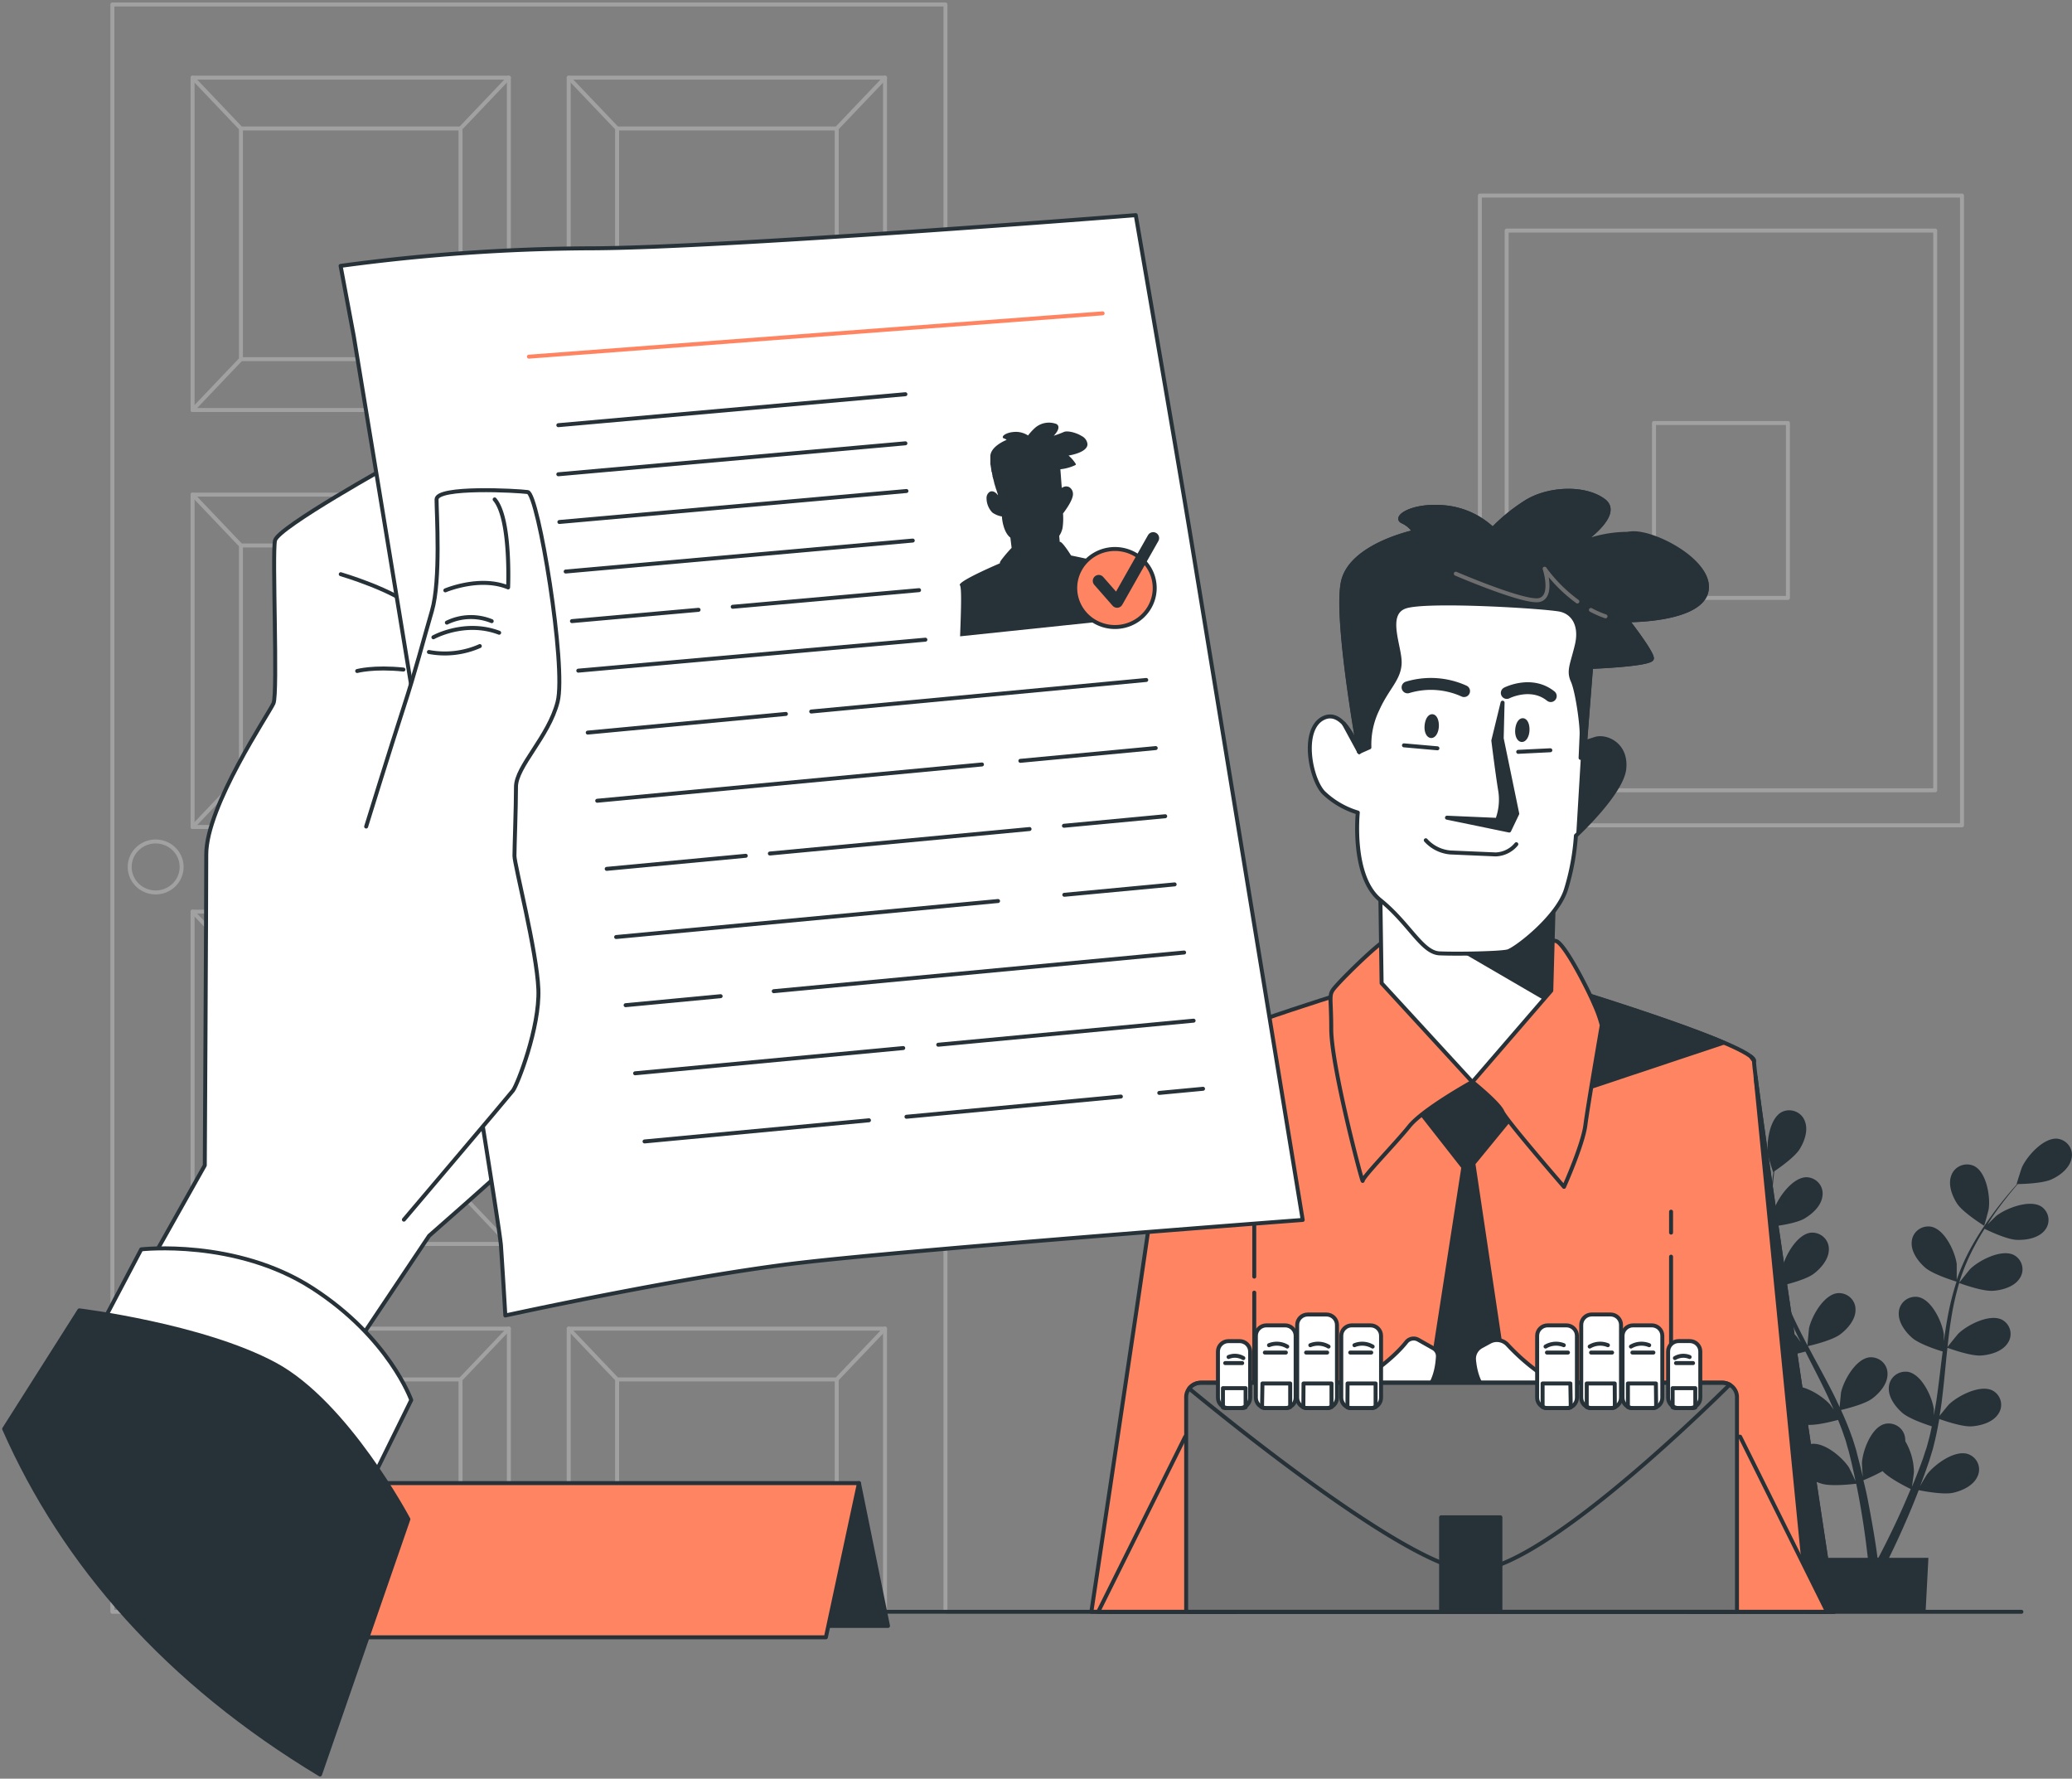 <svg width="522" height="448" fill="none" xmlns="http://www.w3.org/2000/svg"><rect width="100%" height="100%" fill="#808080" stroke="none"/><path d="M437.088 307.392c2.54 1.144 8.741.949 8.752.949.012 0-1.34-3.991-1.457-4.231-1.363-2.791-5.664-7.412-9.172-6.943a4.23 4.23 0 00-1.623.622 4.144 4.144 0 00-1.225 1.217 4.035 4.035 0 00-.508 3.308c.583 2.379 3.065 4.152 5.233 5.078z" fill="#263238"/><path d="M439.255 325.097c2.634.378 8.158-1.201 8.613-1.327a71.435 71.435 0 003.356 9.15c.758 1.727 1.585 3.431 2.436 5.159-.513-.721-.967-1.373-1.037-1.453-2.074-2.345-7.471-5.719-10.722-4.323-.534.24-1.01.587-1.398 1.02-.389.433-.679.94-.854 1.491-.175.55-.23 1.13-.161 1.702.069.573.259 1.124.56 1.62 1.165 2.15 4.079 3.214 6.41 3.545 2.331.332 7.121-.915 8.379-1.258.327.652.653 1.315.991 1.967 1.597 3.134 3.217 6.257 4.662 9.356.524 1.144.99 2.196 1.48 3.294-.455-.64-.839-1.144-.909-1.258-2.063-2.345-7.459-5.719-10.711-4.323a4.154 4.154 0 00-1.402 1.018c-.389.432-.68.94-.855 1.491a4.016 4.016 0 00.404 3.324c1.166 2.15 4.079 3.214 6.41 3.545 2.331.332 6.655-.8 8.158-1.201.455 1.144.921 2.288 1.306 3.432.256.777.547 1.498.757 2.287.21.789.431 1.556.653 2.288.361 1.486.746 3.008 1.06 4.472.234 1.006.432 1.978.63 2.95-.513-1.143-1.55-3.225-1.655-3.431-1.678-2.619-6.503-6.725-9.93-5.867a4.221 4.221 0 00-1.542.802 4.13 4.13 0 00-1.076 1.35 4.048 4.048 0 00-.121 3.349c.863 2.288 3.497 3.775 5.828 4.449 2.482.744 7.971.069 8.659 0 .338 1.613.641 3.18.897 4.667a197.084 197.084 0 011.853 12.512c.07.538.117 1.018.175 1.476h-10.652l.723 13.839h24.474l.723-13.839h-9.918c.07-.149.14-.298.221-.446a224.483 224.483 0 005.28-11.678 177.12 177.12 0 001.969-4.918c.664.137 6.107 1.224 8.648.663 2.331-.514 5.093-1.795 6.118-4.026a4.04 4.04 0 00.15-3.375 4.093 4.093 0 00-.983-1.434 4.192 4.192 0 00-1.497-.909c-3.357-1.144-8.473 2.63-10.35 5.124a54.065 54.065 0 00-1.748 2.973c.268-.697.525-1.384.793-2.104.536-1.43 1.025-2.871 1.561-4.426l.7-2.288c.256-.755.419-1.601.629-2.402.454-1.875.827-3.808 1.165-5.718 1.282.457 5.828 2.013 8.159 1.852 2.33-.16 5.302-1.006 6.666-3.065a4.035 4.035 0 00.656-3.286 4.076 4.076 0 00-.737-1.551 4.156 4.156 0 00-1.318-1.122c-3.146-1.589-8.787 1.35-11.025 3.535-.14.137-1.561 1.875-2.331 2.859.187-1.144.385-2.345.536-3.534.432-3.431.77-6.943 1.108-10.431.105-1.064.233-2.127.338-3.191.454.16 5.827 2.127 8.484 1.944 2.331-.16 5.303-1.006 6.666-3.065a4.044 4.044 0 00.656-3.281 4.057 4.057 0 00-.737-1.548 4.138 4.138 0 00-1.317-1.118c-3.147-1.59-8.788 1.338-11.025 3.522-.163.172-2.215 2.688-2.704 3.351.256-2.344.524-4.677.897-6.976a69.102 69.102 0 012.04-9.15c.21.08 5.827 2.161 8.519 1.967 2.331-.16 5.315-1.006 6.678-3.065a4.032 4.032 0 00.645-3.282 4.055 4.055 0 00-.738-1.547 4.154 4.154 0 00-1.317-1.119c-3.147-1.589-8.776 1.339-11.013 3.523-.175.172-2.331 2.882-2.751 3.431.058-.171.093-.354.14-.526a53.171 53.171 0 013.706-8.681 57.34 57.34 0 012.529-4.346c1.002.492 5.618 2.688 8.077 2.779 2.459.092 5.384-.423 6.992-2.287.387-.434.677-.943.851-1.493a4.049 4.049 0 00-.402-3.324 4.144 4.144 0 00-1.183-1.256c-2.948-1.922-8.869.388-11.34 2.287-.139.103-1.387 1.327-2.272 2.219.396-.618.792-1.258 1.165-1.83 1.48-2.196 2.972-4.106 4.312-5.787.77-.95 1.48-1.796 2.156-2.585 1.236 0 6.247-.172 8.438-1.144 2.191-.972 4.569-2.814 5.093-5.215a4.039 4.039 0 00-.599-3.293 4.156 4.156 0 00-1.257-1.184 4.24 4.24 0 00-1.64-.579c-3.496-.366-7.692 4.358-8.974 7.194-.117.241-1.399 4.267-1.34 4.267h.081a80.333 80.333 0 00-2.121 2.436c-1.375 1.658-2.913 3.534-4.452 5.718a72.781 72.781 0 00-4.662 7.206 53.025 53.025 0 00-3.939 8.704.543.543 0 010 .114v-4.083c-.408-3.077-3.03-8.784-6.515-9.413a4.262 4.262 0 00-1.741.094 4.22 4.22 0 00-1.55.782c-.455.365-.827.82-1.091 1.335a4.044 4.044 0 00-.443 1.655c-.209 2.436 1.597 4.884 3.357 6.428 1.981 1.738 7.494 3.431 7.937 3.557a69.239 69.239 0 00-2.331 9.424c-.338 1.864-.618 3.74-.874 5.627v-1.773c-.408-3.076-3.031-8.783-6.515-9.413a4.285 4.285 0 00-1.739.098 4.234 4.234 0 00-1.549.783 4.108 4.108 0 00-1.537 2.985c-.198 2.448 1.596 4.884 3.356 6.428 1.76 1.544 6.457 3.1 7.692 3.431-.081.732-.186 1.453-.28 2.185-.419 3.431-.827 6.954-1.328 10.351a230.714 230.714 0 01-.618 3.545v-1.532c-.408-3.077-3.03-8.784-6.503-9.413a4.269 4.269 0 00-3.288.88 4.142 4.142 0 00-1.091 1.333 4.05 4.05 0 00-.446 1.652c-.21 2.437 1.597 4.884 3.357 6.428 1.759 1.544 5.99 2.94 7.47 3.431-.256 1.201-.513 2.402-.827 3.546-.222.778-.385 1.544-.653 2.288-.268.743-.501 1.532-.758 2.287a180.332 180.332 0 01-1.62 4.3 67.705 67.705 0 01-1.165 2.803c.186-1.144.513-3.535.513-3.729a15.79 15.79 0 00-2.18-7.754 4.744 4.744 0 00-.058-.915 4.036 4.036 0 00-.584-1.602 4.131 4.131 0 00-1.197-1.231 4.248 4.248 0 00-3.335-.599c-3.415.892-5.583 6.771-5.746 9.871 0 .183.117 2.173.21 3.431-.175-.732-.326-1.441-.513-2.185-.361-1.486-.769-2.962-1.165-4.575-.233-.754-.467-1.521-.711-2.287-.245-.766-.548-1.555-.828-2.345a82.717 82.717 0 00-2.272-5.421c1.328-.309 6.002-1.475 7.89-2.894 1.888-1.418 3.857-3.717 3.834-6.164a4.04 4.04 0 00-.315-1.684 4.102 4.102 0 00-.988-1.412 4.25 4.25 0 00-3.219-1.113c-3.496.377-6.561 5.879-7.202 8.909 0 .195-.245 2.414-.338 3.649a116.492 116.492 0 00-1.539-3.237c-1.573-3.111-3.263-6.21-4.941-9.298-.513-.95-1.002-1.899-1.515-2.848.478-.103 6.072-1.384 8.158-2.974 1.865-1.407 3.857-3.706 3.834-6.165a4.015 4.015 0 00-.315-1.682 4.094 4.094 0 00-.988-1.41 4.205 4.205 0 00-3.219-1.105c-3.496.377-6.561 5.867-7.202 8.909 0 .229-.35 3.432-.373 4.255-1.107-2.093-2.191-4.197-3.182-6.302a70.897 70.897 0 01-3.496-8.749c.221 0 6.06-1.35 8.216-2.974 1.877-1.407 3.858-3.717 3.846-6.165a4.053 4.053 0 00-.319-1.682 4.114 4.114 0 00-.988-1.409 4.203 4.203 0 00-1.486-.894 4.264 4.264 0 00-1.729-.224c-3.496.378-6.573 5.879-7.202 8.91-.058.24-.373 3.694-.385 4.323 0-.171-.128-.354-.175-.526a52.238 52.238 0 01-1.794-9.241 57.176 57.176 0 01-.338-4.987c1.165-.137 6.2-.801 8.309-2.059 2.11-1.258 4.242-3.271 4.499-5.718a4.025 4.025 0 00-.122-1.708 4.082 4.082 0 00-.823-1.51c-.38-.44-.85-.797-1.38-1.047a4.23 4.23 0 00-1.696-.402c-3.496 0-7.179 5.124-8.158 8.075-.058.16-.408 1.853-.653 3.077v-2.174c0-2.63.175-5.032.35-7.159.105-1.213.221-2.288.35-3.317 1.013-.686 5.104-3.523 6.363-5.547 1.259-2.025 2.238-4.827 1.317-7.114a4.103 4.103 0 00-.921-1.446 4.2 4.2 0 00-1.44-.954 4.248 4.248 0 00-3.396.112c-3.147 1.602-3.975 7.801-3.497 10.866 0 .263 1.236 4.312 1.282 4.277h.058c-.128.984-.268 2.036-.396 3.18-.21 2.127-.431 4.575-.501 7.171-.1 2.838-.03 5.68.21 8.51.25 3.17.788 6.313 1.608 9.39v.114c-.559-.858-2.191-3.202-2.331-3.431-2.063-2.288-7.459-5.719-10.722-4.324-.534.24-1.01.588-1.398 1.021a4.045 4.045 0 00-.455 4.812c1.224 1.991 4.137 3.054 6.468 3.443zm35.069 45.486c1.806 1.922 6.445 4.175 7.051 4.461a347.475 347.475 0 01-1.877 4.381 216.671 216.671 0 01-5.489 11.437c-.28.549-.536 1.041-.781 1.487h-.233c-.07-.538-.14-1.144-.233-1.762-.431-3.065-1.166-7.422-2.156-12.581a90.704 90.704 0 00-1.166-5.169 46.07 46.07 0 004.86-2.311l.024.057z" fill="#263238"/><path d="M499.859 308.73c.058 0 1.165-4.049 1.165-4.312.431-3.065-.571-9.252-3.753-10.762a4.242 4.242 0 00-4.825.989 4.093 4.093 0 00-.874 1.481c-.85 2.288.233 5.136 1.515 7.08 1.527 2.276 6.772 5.524 6.772 5.524z" fill="#263238"/><path d="M494.288 49.262H372.825v158.614h121.463V49.262z" stroke="#A1A1A1" stroke-linecap="round" stroke-linejoin="round"/><path d="M487.54 58.07H379.573v140.987H487.54V58.069z" stroke="#A1A1A1" stroke-linecap="round" stroke-linejoin="round"/><path d="M450.432 106.541h-33.74v44.056h33.74v-44.056zM238.192 1.123H28.307V405.97h209.885V1.123z" stroke="#A1A1A1" stroke-linecap="round" stroke-linejoin="round"/><path d="M128.197 19.56H48.516v83.71h79.681V19.56z" stroke="#A1A1A1" stroke-linecap="round" stroke-linejoin="round"/><path d="M116.018 32.358H60.695v58.113h55.323V32.358zm-55.323 0L48.515 19.56m67.503 70.911l12.179 12.799m-12.179-70.912l12.179-12.798M60.695 90.471l-12.18 12.799M222.96 19.56h-79.682v83.71h79.682V19.56z" stroke="#A1A1A1" stroke-linecap="round" stroke-linejoin="round"/><path d="M210.793 32.358h-55.324v58.113h55.324V32.358zm-55.324 0L143.278 19.56m67.503 70.911l12.19 12.799m-12.19-70.912l12.19-12.798m-67.502 70.911l-12.191 12.799m-15.081 21.319H48.516v83.71h79.681v-83.71z" stroke="#A1A1A1" stroke-linecap="round" stroke-linejoin="round"/><path d="M116.018 137.387H60.695V195.5h55.323v-58.113zm-55.323 0l-12.18-12.798m67.503 70.911l12.179 12.799m-12.179-70.912l12.179-12.798M60.695 195.5l-12.18 12.799m174.445-83.71h-79.682v83.71h79.682v-83.71z" stroke="#A1A1A1" stroke-linecap="round" stroke-linejoin="round"/><path d="M210.793 137.387h-55.324V195.5h55.324v-58.113zm-55.324 0l-12.191-12.798m67.503 70.911l12.19 12.799m-12.19-70.912l12.19-12.798M155.469 195.5l-12.191 12.799m-15.081 21.319H48.516v83.71h79.681v-83.71z" stroke="#A1A1A1" stroke-linecap="round" stroke-linejoin="round"/><path d="M116.018 242.416H60.695v58.114h55.323v-58.114zm-55.323 0l-12.18-12.798m67.503 70.912l12.179 12.798m-12.179-70.912l12.179-12.798M60.695 300.53l-12.18 12.798m174.445-83.71h-79.682v83.71h79.682v-83.71z" stroke="#A1A1A1" stroke-linecap="round" stroke-linejoin="round"/><path d="M210.793 242.416h-55.324v58.114h55.324v-58.114zm-55.324 0l-12.191-12.798m67.503 70.912l12.19 12.798m-12.19-70.912l12.19-12.798m-67.502 70.912l-12.191 12.798m-15.081 21.319H48.516v71.324h79.681v-71.324z" stroke="#A1A1A1" stroke-linecap="round" stroke-linejoin="round"/><path d="M116.018 347.446H60.695v58.113h55.323v-58.113zm-55.323 0l-12.18-12.799m67.503 12.799l12.179-12.799m94.763 0h-79.682v71.324h79.682v-71.324z" stroke="#A1A1A1" stroke-linecap="round" stroke-linejoin="round"/><path d="M210.793 347.446h-55.324v58.113h55.324v-58.113zm-55.324 0l-12.191-12.799m67.503 12.799l12.19-12.799M45.754 218.364c0-1.269-.384-2.51-1.102-3.565a6.51 6.51 0 00-2.934-2.363 6.647 6.647 0 00-3.778-.365 6.568 6.568 0 00-3.348 1.756 6.377 6.377 0 00-1.79 3.285 6.304 6.304 0 00.373 3.707 6.442 6.442 0 002.408 2.88 6.627 6.627 0 003.632 1.081 6.603 6.603 0 004.624-1.879 6.359 6.359 0 001.915-4.537v0z" stroke="#A1A1A1" stroke-linecap="round" stroke-linejoin="round"/><path d="M462.063 405.971c-3.788-24.991-20.454-135.419-20.162-138.724.315-3.74-44.392-17.431-44.392-17.431l-25.046-.937v-.298l-3.962.149-3.963-.149v.298l-25.045.937s-44.695 13.725-44.38 17.431c.279 3.305-16.387 113.733-20.163 138.724h187.113z" fill="#FF8562" stroke="#263238" stroke-linecap="round" stroke-linejoin="round"/><path d="M441.132 266.16l.769 1.087c.023-.309-.257-.675-.769-1.087zm-43.332 8.613l36.455-12.147c-12.691-5.398-36.746-12.764-36.746-12.764l-11.328-.423 11.619 25.334zm44.485-3.523l13.286 134.721h6.539c-3.45-22.543-17.296-114.248-19.825-134.721z" fill="#263238" stroke="#263238" stroke-linecap="round" stroke-linejoin="round"/><path d="M460.303 405.971l-21.91-44.103-11.597.263-1.491 43.84h34.998z" fill="#FF8562" stroke="#263238" stroke-linecap="round" stroke-linejoin="round"/><path d="M420.992 310.469v-5.284m0 53.698v-42.364" stroke="#263238" stroke-linecap="round" stroke-linejoin="round"/><path d="M311.673 405.971l-1.491-43.84-11.597-.263-21.91 44.103h34.998z" fill="#FF8562" stroke="#263238" stroke-linecap="round" stroke-linejoin="round"/><path d="M315.986 321.551v-16.366m0 53.698v-33.306" stroke="#263238" stroke-linecap="round" stroke-linejoin="round"/><path d="M355.984 277.826l12.68 16.173-13.95 89.92 16.479 20.222 13.321-21.777-13.321-89.292 13.006-15.875-12.365-14.308-15.85 14.937z" fill="#263238" stroke="#263238" stroke-linecap="round" stroke-linejoin="round"/><path d="M370.937 272.485s-12.424 6.863-15.909 11.209c-3.484 4.346-11.724 12.752-11.724 13.725 0 .972-7.925-28.925-7.925-38.258 0-9.333-.956-8.407 1.585-11.209 2.54-2.802 10.489-10.579 12.68-11.506 2.191-.926 40.254-.309 42.48.618 2.226.926 7.925 12.135 9.51 15.875a32.33 32.33 0 011.9 5.284s-3.496 20.221-4.126 25.162c-.629 4.941-5.384 15.555-5.384 15.555s-14.58-16.79-15.535-18.975c-.956-2.184-7.552-7.48-7.552-7.48z" fill="#FF8562" stroke="#263238" stroke-linecap="round" stroke-linejoin="round"/><path d="M347.733 224.311l.338 23.332 22.866 24.888 19.882-23.023.665-24.27-43.751-.927z" fill="#fff" stroke="#263238" stroke-linecap="round" stroke-linejoin="round"/><path d="M360.086 233.667l1.329 2.184 27.423 15.967 1.981-2.31.664-24.27-34.171-.721 2.774 9.15z" fill="#263238"/><path d="M342.441 189.416s-3.612-11.369-9.137-8.498c-5.524 2.871-3.216 15.12.105 18.688a21.287 21.287 0 008.66 5.056s-1.69 16.115 5.664 22.04c7.354 5.924 10.489 13.233 14.941 13.427 4.452.194 15.232 0 17.155-.492 1.923-.492 12.447-8.498 14.673-15.555a59.633 59.633 0 002.517-13.599s11.597-10.705 12.191-16.904c.594-6.199-4.662-8.304-7.272-7.48l-2.576.823 1.492-18.94s15.255-.572 15.325-2.127c.07-1.556-6.223-9.619-6.223-9.619s18.717.194 20.011-7.526c1.293-7.72-14.837-15.6-19.661-14.251-4.825 1.35-12.494 2.562-12.494 2.562s11.118-7.297 6.212-10.934c-4.907-3.637-14.452-3.122-20.023.675a44.674 44.674 0 00-7.913 6.508 20.33 20.33 0 00-12.447-5.524c-7.902-.664-12.494 2.562-10.314 3.591a7.046 7.046 0 013.053 2.63s-16.013 3.352-18.029 12.582c-2.016 9.23 4.09 42.867 4.09 42.867z" fill="#fff" stroke="#263238" stroke-linecap="round" stroke-linejoin="round"/><path d="M401.961 186.099l-2.016.64-1.69 4.175-1.166 19.569s11.597-10.705 12.191-16.904c.594-6.199-4.767-8.304-7.319-7.48z" fill="#263238"/><path d="M353.7 187.734l8.426.744m20.36.892l8.089-.4m-52.026-6.714l3.892 7.16a22.344 22.344 0 00-3.892-7.16v0z" stroke="#263238" stroke-linecap="round" stroke-linejoin="round"/><path d="M429.932 148.71c1.305-7.731-14.65-14.251-19.662-14.251a31.214 31.214 0 00-12.493 2.562s11.118-7.297 6.212-10.934c-4.907-3.637-14.452-3.122-20.023.675a44.674 44.674 0 00-7.913 6.508 20.33 20.33 0 00-12.447-5.524c-7.902-.664-12.494 2.562-10.314 3.591a7.046 7.046 0 013.053 2.63s-16.013 3.352-18.029 12.582c-2.016 9.23 4.09 42.844 4.09 42.844l2.588-1.144a20.26 20.26 0 012.028-9.573c2.47-5.49 5.419-7.549 5.594-11.586.175-4.037-3.881-12.318 1.282-14.262 5.163-1.945 36.129 0 39.322.777 3.193.778 5.21 3.969 4.032 8.899-1.177 4.929-2.191 6.439-1.037 8.989 1.154 2.551 2.331 11.003 2.238 13.485l-.105 2.482-.152 3.431 1.562-4.129-.431.138 1.492-18.941s15.255-.572 15.325-2.127c.07-1.556-6.223-9.619-6.223-9.619s18.752.217 20.011-7.503z" fill="#263238" stroke="#263238" stroke-linecap="round" stroke-linejoin="round"/><path d="M400.795 153.628a25.338 25.338 0 003.683 1.613m-37.714-10.74s17.598 7.583 21.118 6.611c3.52-.972 1.259-7.869 1.259-7.869a37.641 37.641 0 008.251 8.258" stroke="#6E6E6E" stroke-linecap="round" stroke-linejoin="round"/><path d="M378.547 176.983l-2.331 9.551s.921 7.514 1.666 12.215a14.508 14.508 0 01-.676 7.754l-12.668-.549 15.675 3.237 2.028-4.243-3.916-18.963.222-9.002z" fill="#263238" stroke="#263238" stroke-linecap="round" stroke-linejoin="round"/><path d="M359.2 211.639a9.39 9.39 0 006.212 3.076l11.398.492a7.095 7.095 0 002.885-.731 6.965 6.965 0 002.313-1.842" stroke="#263238" stroke-linecap="round" stroke-linejoin="round"/><path d="M361.998 182.954c-.07 1.384-.711 2.482-1.446 2.447-.734-.034-1.282-1.144-1.165-2.562.117-1.418.711-2.482 1.445-2.459.734.023 1.224 1.19 1.166 2.574zm22.831.995c-.058 1.384-.711 2.482-1.445 2.447-.735-.034-1.271-1.143-1.166-2.562.105-1.418.711-2.482 1.445-2.447.735.034 1.224 1.178 1.166 2.562z" fill="#263238" stroke="#263238" stroke-linecap="round" stroke-linejoin="round"/><path d="M354.609 173.129a20.253 20.253 0 0114.23.938m10.769.469s6.177-3.157 11.071.789" stroke="#263238" stroke-width="3" stroke-linecap="round" stroke-linejoin="round"/><path d="M389.607 346.977a52.686 52.686 0 01-9.755-8.224 3.668 3.668 0 00-2.164-1.188 3.702 3.702 0 00-2.439.445l-2.098 1.144a3.553 3.553 0 00-1.416 1.454 3.48 3.48 0 00-.379 1.977c.21 2.287.909 5.718 3.159 7.903a30.709 30.709 0 007.19 5.295l10.42-3.877-2.518-4.929zm-45.662 0s6.654-4.266 10.361-8.967c.35-.435.849-.73 1.404-.831a2.366 2.366 0 011.614.282l3.765 2.127c.373.211.68.519.885.891.206.371.303.791.28 1.214-.105 2.161-.664 6.29-3.228 8.806a30.711 30.711 0 01-7.191 5.296l-10.419-3.877 2.529-4.941z" fill="#fff" stroke="#263238" stroke-linecap="round" stroke-linejoin="round"/><path d="M437.6 405.971v-54.053c0-.968-.391-1.896-1.088-2.58a3.757 3.757 0 00-2.629-1.069H302.56a3.781 3.781 0 00-1.426.275 3.7 3.7 0 00-2.019 1.975 3.581 3.581 0 00-.284 1.399v54.053H437.6z" fill="#737373" stroke="#263238" stroke-linecap="round" stroke-linejoin="round"/><path d="M435.759 348.761a3.7 3.7 0 00-1.83-.492H302.56a3.755 3.755 0 00-1.664.385 3.683 3.683 0 00-1.308 1.079c8.892 7.343 55.522 45.303 71.034 45.887 16.048.617 55.09-36.954 65.137-46.859z" stroke="#263238" stroke-linecap="round" stroke-linejoin="round"/><path d="M377.999 382.169h-14.941v23.458h14.941v-23.458z" fill="#263238" stroke="#263238" stroke-linecap="round" stroke-linejoin="round"/><path d="M345.262 333.824h-4.685c-1.474 0-2.669 1.172-2.669 2.619v15.612c0 1.446 1.195 2.619 2.669 2.619h4.685c1.474 0 2.669-1.173 2.669-2.619v-15.612c0-1.447-1.195-2.619-2.669-2.619z" fill="#fff" stroke="#263238" stroke-linecap="round" stroke-linejoin="round"/><path d="M339.458 354.48c.313.128.65.195.99.194h4.942a2.52 2.52 0 001.165-.275v-5.935h-7.062l-.035 6.016zm.711-13.805h5.291m-4.231-1.853a5.164 5.164 0 014.581.343" stroke="#263238" stroke-linecap="round" stroke-linejoin="round"/><path d="M323.748 333.824h-4.686c-1.474 0-2.668 1.172-2.668 2.619v15.612c0 1.446 1.194 2.619 2.668 2.619h4.686c1.474 0 2.668-1.173 2.668-2.619v-15.612c0-1.447-1.194-2.619-2.668-2.619z" fill="#fff" stroke="#263238" stroke-linecap="round" stroke-linejoin="round"/><path d="M317.944 354.48c.314.128.65.195.99.194h4.942c.406.006.807-.088 1.165-.275v-5.935h-6.992l-.105 6.016zm.711-13.805h5.291m-4.242-1.853a5.177 5.177 0 014.591.343" stroke="#263238" stroke-linecap="round" stroke-linejoin="round"/><path d="M312.28 337.792h-2.774c-1.474 0-2.669 1.173-2.669 2.62v11.643c0 1.446 1.195 2.619 2.669 2.619h2.774c1.474 0 2.668-1.173 2.668-2.619v-11.643c0-1.447-1.194-2.62-2.668-2.62z" fill="#fff" stroke="#263238" stroke-linecap="round" stroke-linejoin="round"/><path d="M308.096 354.514c.25.106.52.16.792.16h4.009c.316-.007.626-.081.909-.217v-4.815h-5.71v4.872zm.571-11.186h4.277m-3.426-1.532a4.18 4.18 0 013.717.274" stroke="#263238" stroke-linecap="round" stroke-linejoin="round"/><path d="M334.155 331.09h-4.685c-1.474 0-2.669 1.173-2.669 2.619v18.346c0 1.446 1.195 2.619 2.669 2.619h4.685c1.474 0 2.669-1.173 2.669-2.619v-18.346c0-1.446-1.195-2.619-2.669-2.619z" fill="#fff" stroke="#263238" stroke-linecap="round" stroke-linejoin="round"/><path d="M328.351 354.48c.31.128.643.195.979.194h4.953c.406.006.807-.088 1.166-.275v-5.935h-7.051l-.047 6.016zm.7-13.805h5.302m-4.242-1.853a5.186 5.186 0 014.592.343" stroke="#263238" stroke-linecap="round" stroke-linejoin="round"/><path d="M389.922 354.674h4.685c1.474 0 2.669-1.173 2.669-2.619v-15.612c0-1.447-1.195-2.619-2.669-2.619h-4.685c-1.474 0-2.669 1.172-2.669 2.619v15.612c0 1.446 1.195 2.619 2.669 2.619z" fill="#fff" stroke="#263238" stroke-linecap="round" stroke-linejoin="round"/><path d="M395.726 354.48a2.608 2.608 0 01-.991.194h-4.941a2.446 2.446 0 01-1.166-.275v-5.935h6.993l.105 6.016zm-.711-13.805h-5.291m4.242-1.853a5.197 5.197 0 00-4.592.343" stroke="#263238" stroke-linecap="round" stroke-linejoin="round"/><path d="M411.436 354.674h4.685c1.474 0 2.669-1.173 2.669-2.619v-15.612c0-1.447-1.195-2.619-2.669-2.619h-4.685c-1.474 0-2.669 1.172-2.669 2.619v15.612c0 1.446 1.195 2.619 2.669 2.619z" fill="#fff" stroke="#263238" stroke-linecap="round" stroke-linejoin="round"/><path d="M417.24 354.48c-.31.128-.643.195-.979.194h-4.976a2.481 2.481 0 01-1.166-.275v-5.935h7.051l.07 6.016zm-.699-13.805h-5.291m4.23-1.853a5.186 5.186 0 00-4.592.343" stroke="#263238" stroke-linecap="round" stroke-linejoin="round"/><path d="M422.915 354.663h2.774c1.474 0 2.669-1.173 2.669-2.62V340.4c0-1.446-1.195-2.619-2.669-2.619h-2.774c-1.473 0-2.668 1.173-2.668 2.619v11.643c0 1.447 1.195 2.62 2.668 2.62z" fill="#fff" stroke="#263238" stroke-linecap="round" stroke-linejoin="round"/><path d="M427.1 354.514a2.058 2.058 0 01-.805.16h-3.997a2.132 2.132 0 01-.909-.217v-4.815h5.711v4.872zm-.571-11.186h-4.289m3.426-1.532a4.177 4.177 0 00-3.706.274" stroke="#263238" stroke-linecap="round" stroke-linejoin="round"/><path d="M401.029 354.663h4.685c1.474 0 2.669-1.173 2.669-2.62v-18.345c0-1.447-1.195-2.619-2.669-2.619h-4.685c-1.474 0-2.669 1.172-2.669 2.619v18.345c0 1.447 1.195 2.62 2.669 2.62z" fill="#fff" stroke="#263238" stroke-linecap="round" stroke-linejoin="round"/><path d="M406.832 354.48a2.54 2.54 0 01-.978.194h-4.942a2.49 2.49 0 01-1.165-.275v-5.935h7.051l.034 6.016zm-.699-13.805h-5.291m4.231-1.853a5.161 5.161 0 00-4.581.343M94.05 405.971h415.202" stroke="#263238" stroke-linecap="round" stroke-linejoin="round"/><path d="M216.398 373.557l7.319 35.971h-24.439l17.12-35.971z" fill="#263238" stroke="#263238" stroke-linecap="round" stroke-linejoin="round"/><path d="M208.065 412.398H75.845l8.333-38.841h132.22l-8.333 38.841z" fill="#FF8562" stroke="#263238" stroke-linecap="round" stroke-linejoin="round"/><path d="M99.399 116.548s-29.37 16.264-30.115 19.581c-.746 3.317.745 38.43-.385 41.014-1.13 2.585-16.934 25.86-16.934 38.053 0 12.192-.373 78.334-.373 78.334l-21.41 38.052 51.956 18.471 25.978-38.795s17.319-15.143 21.083-18.837l-6.083-176.971-23.717 1.098z" fill="#fff" stroke="#263238" stroke-linecap="round" stroke-linejoin="round"/><path d="M85.845 144.627s13.927 4.072 18.822 8.875m-14.685 15.51s4.15-1.144 11.655-.366" stroke="#263238" stroke-linecap="round" stroke-linejoin="round"/><path d="M89.122 84.655s36.529 221.102 37.077 228.997a1726.73 1726.73 0 011.109 17.688s44.826-9.823 74.154-13.263c29.328-3.44 126.729-10.808 126.729-10.808s-24.905-151.832-28.219-172.006c-3.314-20.175-13.841-81.072-13.841-81.072s-105.139 8.352-137.793 8.352a482.89 482.89 0 00-62.53 4.425l3.314 17.687z" fill="#fff" stroke="#263238" stroke-linecap="round" stroke-linejoin="round"/><path d="M241.875 160.273l42.492-4.449c-1.853-7.137-3.135-12.192-3.135-12.581 0-.938-7.832-2.608-11.398-3.328-.699-1.144-2.098-3.203-2.692-3.431h-.163l-.129-1.51a5.675 5.675 0 00.84-2.002 16.45 16.45 0 00.116-3.637c.326-.423 2.587-3.362 2.506-4.963a1.978 1.978 0 00-.258-.961 2.017 2.017 0 00-.698-.721 1.688 1.688 0 00-1.422-.034l-.443.217-.349-4.678a11.634 11.634 0 003.776-1.052c.151-.114.14-.183.14-.229a9.21 9.21 0 00-1.853-2.173c1.084-.183 4.743-.949 4.766-2.848a2.543 2.543 0 00-.452-1.212 2.609 2.609 0 00-.993-.846c-1.422-.904-3.636-1.419-4.487-1.041-.851.377-1.899.743-2.564.961.513-.549 1.294-1.499 1.166-2.288a.915.915 0 00-.501-.675 5.348 5.348 0 00-2.84-.256 5.284 5.284 0 00-2.556 1.24 13.874 13.874 0 00-1.749 1.91 5.597 5.597 0 00-3.496-.892c-1.608.103-2.809.743-2.867 1.258a.325.325 0 00.061.235c.05.067.124.114.207.131.259.073.498.202.699.377-.85.344-3.962 1.785-4.102 4.049a1.459 1.459 0 000 .229v1.384c-.006.08-.006.16 0 .24v.126c0 .091 0 .183.058.274v.092l.07.377v.103l.07.298v.137c0 .091 0 .183.058.274v.126c0 .126 0 .252.094.366l.104.423v.115c0 .103.059.206.082.32v.126c0 .103 0 .217.093.331v.092c.082.286.163.583.245.858v.08l.105.354v.08c0 .138.082.264.116.389.082.286.175.572.257.835 0 .126.081.263.128.378l.466 1.452h-.058l-.07-.103-.082-.08-.104-.126a.674.674 0 01-.094-.091l-.058-.057-.093-.08-.07-.058a1.656 1.656 0 00-.664-.331 1.068 1.068 0 00-.933.194 1.854 1.854 0 00-.676 1.544 5.24 5.24 0 001.457 3.58c.72.509 1.55.849 2.424.995 0 .675.373 3.969 2.121 5.33l.315 2.573a33.788 33.788 0 00-2.564 3.008c-.291.412-.396.584-.396.881-3.497 1.51-10.279 4.575-10.105 5.467.501.355.362 5.57.082 12.924z" fill="#263238"/><path d="M290.905 148.253a9.692 9.692 0 00-1.603-5.483 9.97 9.97 0 00-4.437-3.684 10.19 10.19 0 00-5.774-.645 10.084 10.084 0 00-5.167 2.613 9.778 9.778 0 00-2.817 4.989 9.65 9.65 0 00.482 5.684 9.862 9.862 0 003.618 4.463 10.148 10.148 0 005.536 1.739c1.314.019 2.62-.215 3.842-.691a10.033 10.033 0 003.281-2.081 9.832 9.832 0 002.22-3.156c.521-1.184.8-2.458.819-3.748z" fill="#FF8562" stroke="#263238" stroke-linecap="round" stroke-linejoin="round"/><path d="M276.803 146.308l4.627 5.273 9.091-16.047" stroke="#263238" stroke-width="3" stroke-linecap="round" stroke-linejoin="round"/><path d="M140.924 131.474l87.443-7.8m-87.708-4.216l87.443-7.8m-87.443-4.566l87.443-7.8m-85.593 44.66l87.444-7.8m-45.359 16.676l46.944-4.186m-87.444 7.8l31.898-2.848m-30.301 15.326l87.443-7.8m-28.763 18.094l84.402-7.949m-140.705 13.256l49.928-4.701m59.065 11.815l34.101-3.214m-140.705 13.267l96.931-9.138m20.652 15.44l25.511-2.402m-99.599 9.39l65.428-6.165m-106.534 10.031l35.034-3.294m80.253 9.825l27.795-2.619m-140.704 13.256l96.219-9.07m-56.512 22.714l103.387-9.744m-140.705 13.267l23.938-2.265m54.823 12.227l64.333-6.062m-140.705 13.256l67.55-6.359m64.507 11.3l11.025-1.041m-74.717 7.046l54.019-5.09M162.38 287.502l56.536-5.329" stroke="#263238" stroke-linecap="round" stroke-linejoin="round"/><path d="M92.243 208.184s6.398-20.69 9.417-29.931c3.018-9.241 4.895-16.63 7.156-24.385 2.261-7.754 1.165-24.75 1.165-28.078 0-3.328 20.337-2.219 22.971-1.853 2.634.366 9.79 43.977 7.529 52.84-2.261 8.864-10.489 16.253-10.489 21.423 0 5.169-.385 15.154-.385 17.373 0 2.219 5.653 24.018 6.026 33.614.373 9.596-5.268 24.019-6.399 25.494-1.13 1.476-27.481 32.517-27.481 32.517" fill="#fff"/><path d="M92.243 208.184s6.398-20.69 9.417-29.931c3.018-9.241 4.895-16.63 7.156-24.385 2.261-7.754 1.165-24.75 1.165-28.078 0-3.328 20.337-2.219 22.971-1.853 2.634.366 9.79 43.977 7.529 52.84-2.261 8.864-10.489 16.253-10.489 21.423 0 5.169-.385 15.154-.385 17.373 0 2.219 5.653 24.018 6.026 33.614.373 9.596-5.268 24.019-6.399 25.494-1.13 1.476-27.481 32.517-27.481 32.517" stroke="#263238" stroke-linecap="round" stroke-linejoin="round"/><path d="M112.196 148.699s8.659-3.695 15.815-.744c0 0 .757-17.362-3.392-22.165m-16.561 38.429c4.328.81 8.804.291 12.82-1.487m-11.689-2.218s7.901-4.427 16.561-1.144m-1.877-2.917a13.844 13.844 0 00-11.293.366" stroke="#263238" stroke-linecap="round" stroke-linejoin="round"/><path d="M35.58 314.678s23.763-2.711 43.12 9.767c19.359 12.478 24.906 28.193 24.906 28.193l-16.025 32.551s-27.679-26.581-46.466-33.088c-18.787-6.508-21.56-7.046-21.56-7.046l16.024-30.377z" fill="#fff" stroke="#263238" stroke-linecap="round" stroke-linejoin="round"/><path d="M1.047 359.901c15.01 34.049 40.989 63.82 79.577 87.05l22.26-64.301s-15.477-29.28-33.717-39.047c-18.239-9.768-49.182-13.554-49.182-13.554L1.047 359.901z" fill="#263238" stroke="#263238" stroke-linecap="round" stroke-linejoin="round"/><path d="M133.247 89.835l144.54-10.911" stroke="#FF8562" stroke-linecap="round" stroke-linejoin="round"/></svg>